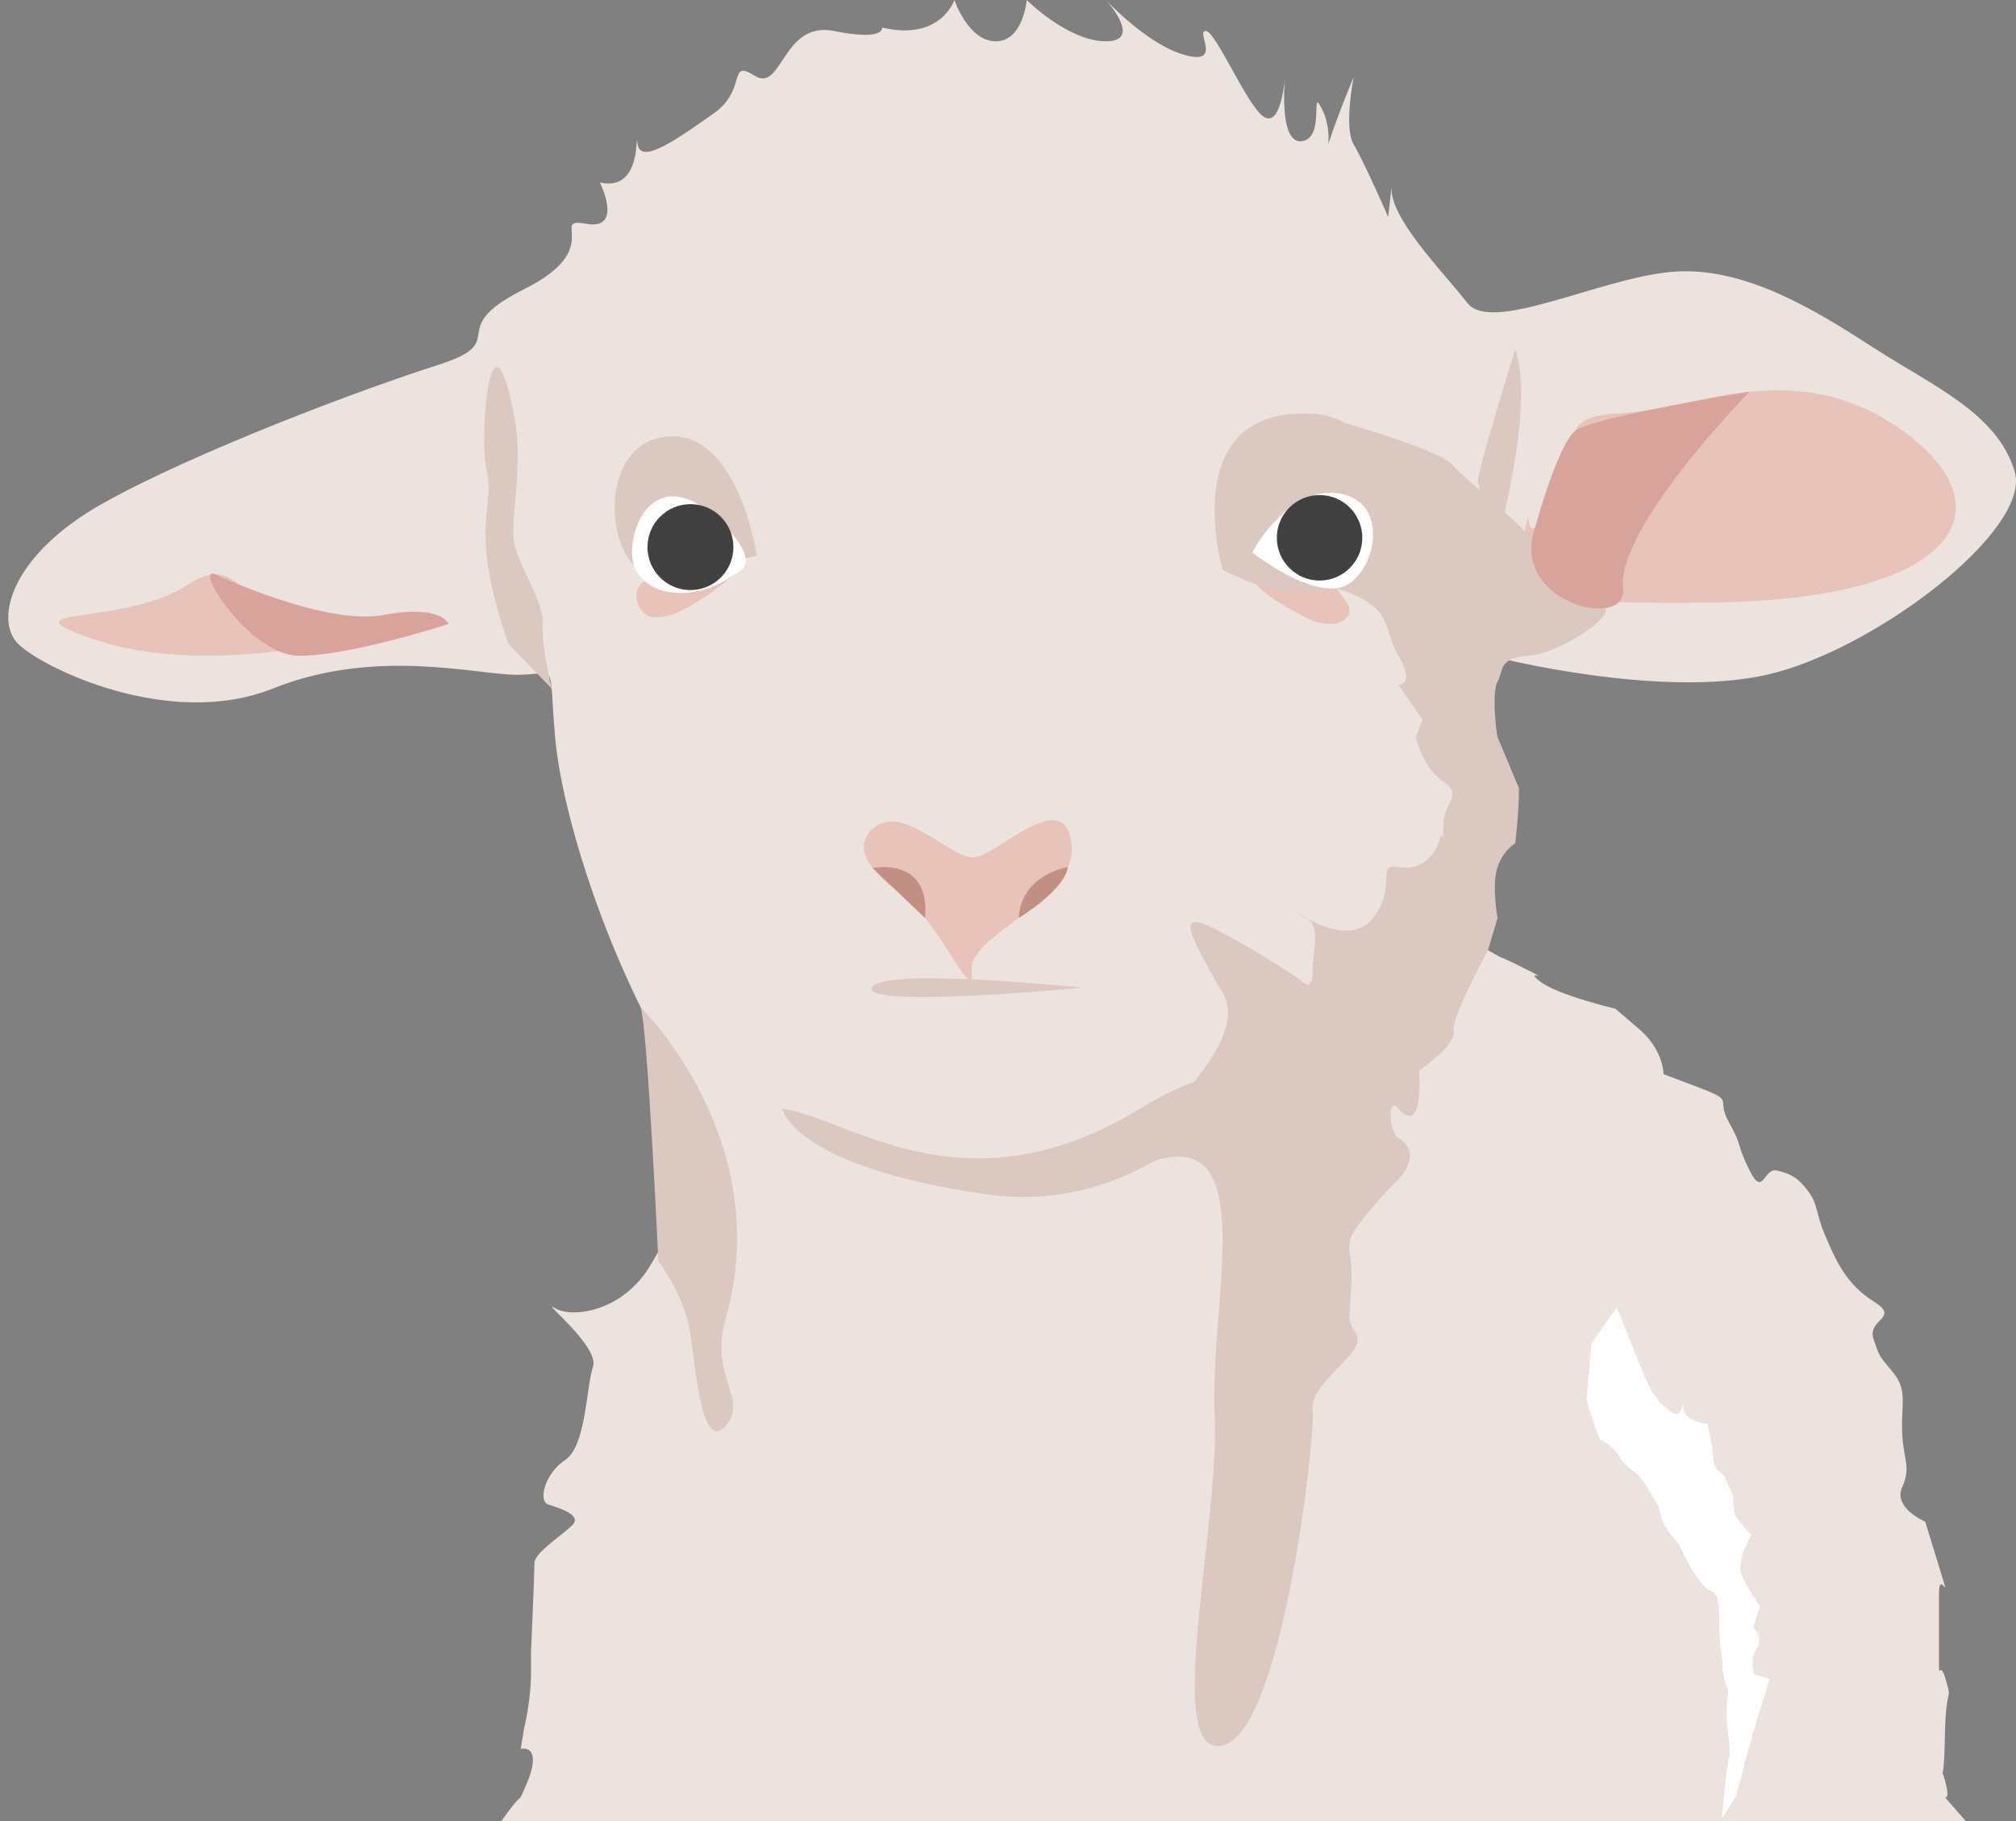 <?xml version="1.0" encoding="utf-8"?>
<!-- Generator: Adobe Illustrator 16.0.0, SVG Export Plug-In . SVG Version: 6.00 Build 0)  -->
<!DOCTYPE svg PUBLIC "-//W3C//DTD SVG 1.1//EN" "http://www.w3.org/Graphics/SVG/1.1/DTD/svg11.dtd">
<svg version="1.1" id="Layer_1" xmlns="http://www.w3.org/2000/svg" xmlns:xlink="http://www.w3.org/1999/xlink" x="0px" y="0px"
	 width="585.628px" height="529px" viewBox="0 0 585.628 529" enable-background="new 0 0 585.628 529" xml:space="preserve">
<rect x="0" y="0" width="585.628" height="529" fill="#808080" stroke="none"/>
<g>
	<g>
		<path fill="#ECE2DE" d="M571.063,529l-6.113-7c0,0,1.697,1,0-5s-0.303,5,0-12s2.303-10,0.303-17s-2,2-2-7s0-10,0-18s4,5,0-8
			s-4-13-4-13s-9.398-4-6.699-10s0.301-8,0-16s1.564-12-2.367-17c-3.934-5-3.934-4-5.934-10s8-6,0-11s-11-12-14-19s-2-9-5-13
			s-5-5-9-6s-4,8-8,0s-2-7-6-14s2.07-6-8.465-10s-10.535-4-10.535-4s0-7-7-13s-7-6-7-6s-17-4-22-8s5,1-5-4s-3-1-10-5s-7-7-12-8
			s-3-10,6-15s8.77-14,8.77-14s-0.23-7,0-7s-10.77-9-10.77-9s5-2.832,4-8.916s0-6.084-1-11.084s7.77-12,7.77-12s47.23,12,78.23,5
			s77-42,72-59s-24-25-41-36s-38-24-59-22s-52,18-59,9s-23-25-22-34l-1,9c0,0-7-16-10-21s0-19.68,0-19.68s-10,23.68-9,27.68
			c0,0,3.859-10-0.07-18s1.07,8-5.93,9s-4.949-18.68-4.949-18.68S372.252,37,367.252,34s-14-25-17-25s5,10-6,7s-23-16-23-16
			s11,12,0,12s-23-12-23-12s-1,12-9,12s-12-12-12-12s-3.975,12.041-21,8c0,0,1,4-14,1s-15,18-23,13s-2,4-12,11s-21,15-22,9
			s2,14-11,11c0,0,7,14-4,12s6,7-18,19s-3,15-25,22s-70,25-97,40s-32,34-25,41s44,25,74,13s59-4,71-4s9-4.832,11,18.084
			s15.603,65.928,35.999,98.637c14.247,22.848,0.001,40.279-7.999,54.279s-23,16-28,13s13,11,11,17c-2,6-2,23-8,27s-8,12-5,13
			s10,3,7,6s-11,8-11,11s-1,26-1,26s0-2,0,6s-2,16-2,16l-1,6c0,0,6.989-1.824,1.372,11c-2.628,6,0,0-7,10H571.063z"/>
		<path fill="#E8C3BA" d="M443.252,153c1.959-10.448-2,11,8-7s-1-25,20-26s50.238-17.186,81.301,5s17,49-54.65,50
			S440.252,169,443.252,153z"/>
		<path fill="#E8C3BA" d="M99.252,186c-29-2-27-28-45-16s-56,6-26,16S99.252,186,99.252,186z"/>
		<path fill="#E8C3BA" d="M253.252,241c8.603-8.603,23,9,30,8s26-20.902,28-3.951s-30,25.952-29,36.952s-9-13.764-20-21.882
			C251.252,252,248.252,246,253.252,241z"/>
		<path fill="#E8C3BA" d="M213.252,166.85c0,0-24,21.338-28,8.244S213.252,166.85,213.252,166.85z"/>
		<path fill="#E8C3BA" d="M364.252,165.972c-2.576,3.228,6,8.716,15,13.372s15-0.156,12-4.25S376.252,150.943,364.252,165.972z"/>
		<path fill="#DBC8C1" d="M227.252,322c20,3,53,31,104,0c51-31,13,33-44,25C230.252,339,227.252,322,227.252,322z"/>
		<path fill="#DBC8C1" d="M314.221,286.889c-0.002,0-58.262-6.102-60.936,0S314.221,286.889,314.221,286.889z"/>
		<path fill="#C18F84" d="M253.502,252.142c0,0,16.82-3.56,15.201,14.498L253.502,252.142z"/>
		<path fill="#C18F84" d="M310.221,251.857c0,0-13.603,2.102-14.273,14.782C295.948,266.639,309.188,258.666,310.221,251.857z"/>
		<path fill="#DBC8C1" d="M219.87,161.428c0,0-5.565-37.521-26.946-34.521s-16.51,42.469-1.094,39.942
			S219.87,161.428,219.87,161.428z"/>
		<path fill="#FFFFFF" d="M213.252,166.85c-10.084,7.574-23.691,7.094-28.346-0.878S188.252,134,206.252,149
			S213.252,166.85,213.252,166.85z"/>
		<circle fill="#414142" cx="200.567" cy="158.916" r="12.479"/>
		<path fill="#DBC8C1" d="M432.252,276c0,0-11,20.059-10,23.674s-10,11.289-10,11.289l0,0c0,0,1.398,19.5-6,11.037
			c-3.301-3.777-2.891,6.789,0,8.58c7.398,4.582,0,11.895,0,11.895S391.813,357,392.033,361c0.219,4-0.781-3,0.219,4
			s-0.439,14-0.219,18c0.219,4,5.313,5-0.234,11c-5.547,6-11.408,11-10.477,16c0.93,5-8.482,93-26.141,97s-0.756-64-2.342-96
			c-1.588-32,13.58-83.876-17.627-73.753c-31.207,10.123,31.898-28.477,19.969-48.861s-13.07-24.385,0-17.385
			c13.07,7,22.729,13.77,22.729,13.77s3.48,3.896,3.412-2.438c-0.07-6.332,2.516-13.055-1.777-15.693
			C375.252,264,375.252,264,375.252,264s16.205,12.278,23.604,2.639c7.396-9.639,0.396-15.924,7.396-14.782S417.064,248,418.158,244
			s1.094,3,1.094-4s6-9,0-13s-8-12.916-8-12.916l2-5.084l-7-10c0,0,5-0.111,0-8.556s-0.938-14.181-18.01-19.584
			s0.57-40.86,3.791-37.86c3.219,3-10.711-12.811-10.711-12.811S417.586,130,421.92,135c4.332,5,20.146,17.096,23.24,22.048
			c3.092,4.952,2.008,18.604,16.584,18.289s-8.262,14.552-17.492,15.107s-7.461,4.556-9.23,7.556s-0.299,15.37,0,16.084
			c6.23,14.916,6.23,14.916,6.23,14.916s0-7,0,0s-1.092,16-1.092,16s-3.369,1.715-5.139,6.857s0,14.782,0,14.782L432.252,276"/>
		<path fill="#DBC8C1" d="M355.182,165.521c0,0-13.93-47.521,26.141-45.331c22.986,1.256,24.93,34.021,24.93,34.021
			S392.631,185,355.182,165.521z"/>
		<path fill="#FFFFFF" d="M363.787,160.466c4.465-8.466,16.025-21.126,28.246-16.296c12.219,4.83,6.199,25.551-3.791,26.69
			S363.787,160.466,363.787,160.466z"/>
		<path fill="#414142" d="M370.908,156.211c0,6.855,5.559,12.417,12.414,12.417c6.857,0,12.414-5.562,12.414-12.417
			c0-6.853-5.557-12.415-12.414-12.415C376.467,143.796,370.908,149.358,370.908,156.211z"/>
		<path fill="#DBC8C1" d="M186.088,292.542c0,0,39.633,38.684,24.633,90.684c-4.841,16.779,7,23,0,31s-8.711-18-10.355-28
			s-9.12-19.92-9.12-19.92S188.116,298.44,186.088,292.542z"/>
		<path fill="#DBC8C1" d="M149.252,120.116c2.987,14.887-1,29.927,0,36.905s8.771,17.486,8.386,24.232S160.255,200,160.255,200
			l-12.587-13c0,0-5.416-14.883-6.416-26.941s2-16.059,0-24.059S142.252,85.232,149.252,120.116z"/>
		<path fill="#DBC8C1" d="M440.16,101.5c0,0-11.947,38.203-10.791,38.852c1.158,0.648-0.078,12.953-0.078,12.953l5.434,4.906
			C434.725,158.211,446.066,118,440.16,101.5z"/>
		<path fill="#FFFFFF" d="M477.871,400.131l1.729,3.684l2.197,2.951c0,0-0.535,0.115,3.496,3.227
			c4.033,3.113,3.402-5.135,3.719-1.01c0.314,4.123,7.031,4.602,7.031,4.602l1.324,6.68c0,0,0.094,5.584,1.682,6.861
			c1.59,1.275,1.59,1.275,1.59,1.275s1.623,3.594,2.391,5.039c0.766,1.445,0.182,5.207,1.307,7.127
			c1.123,1.922,4.406,5.295,4.406,5.295s-4.225,7.361-3.053,10.877c1.176,3.514,5.541,9.777,5.541,9.777l-1.938,6.303
			c0,0,3.207,2.598,0.943,6.232s-0.523,7.289-0.523,7.289l4.336,1.334l-3.762,12.236l-1.105,3.6l-4.938,18.232l-4.043,6.582
			c0,0,1.324-15.352,1.988-17.51c0.662-2.158-0.02-5.52-0.48-9.602c-0.461-4.08,0.264-10.162,0.264-10.162s-1.809-5.281-1.668-7.602
			c0.143-2.32-0.348-2.404-0.756-7.684c-0.406-5.279,0.65-12.445-2.43-13.586s-7.156-8.697-8.836-12.365
			c-1.678-3.668-4.328-4.354-5.705-9.174c-1.379-4.82-0.482-2.182-3.592-7.865c-3.111-5.684-6.451-5.98-8.297-9.277
			c-1.848-3.297-5.246-5.127-5.787-5.295c-0.541-0.166-4.057-11.557-4.057-11.557l1.443-16.427l7.352-10.391L477.871,400.131z"/>
	</g>
	<path fill="#D8A39B" d="M445.91,153.305c0,0,6.598-24.244,11.756-28.213c5.156-3.969,50.523-11.292,50.523-11.292
		s-38.703,39.505-36.703,57.061C472.924,183.479,438.336,175.066,445.91,153.305z"/>
	<path fill="#D8A39B" d="M62.604,166.85c0,0,31.731,14.969,48.731,11.797s19,2.607,19,2.607s-29.965,9.664-44,9.19
		S55.788,163.904,62.604,166.85z"/>
</g>
</svg>

